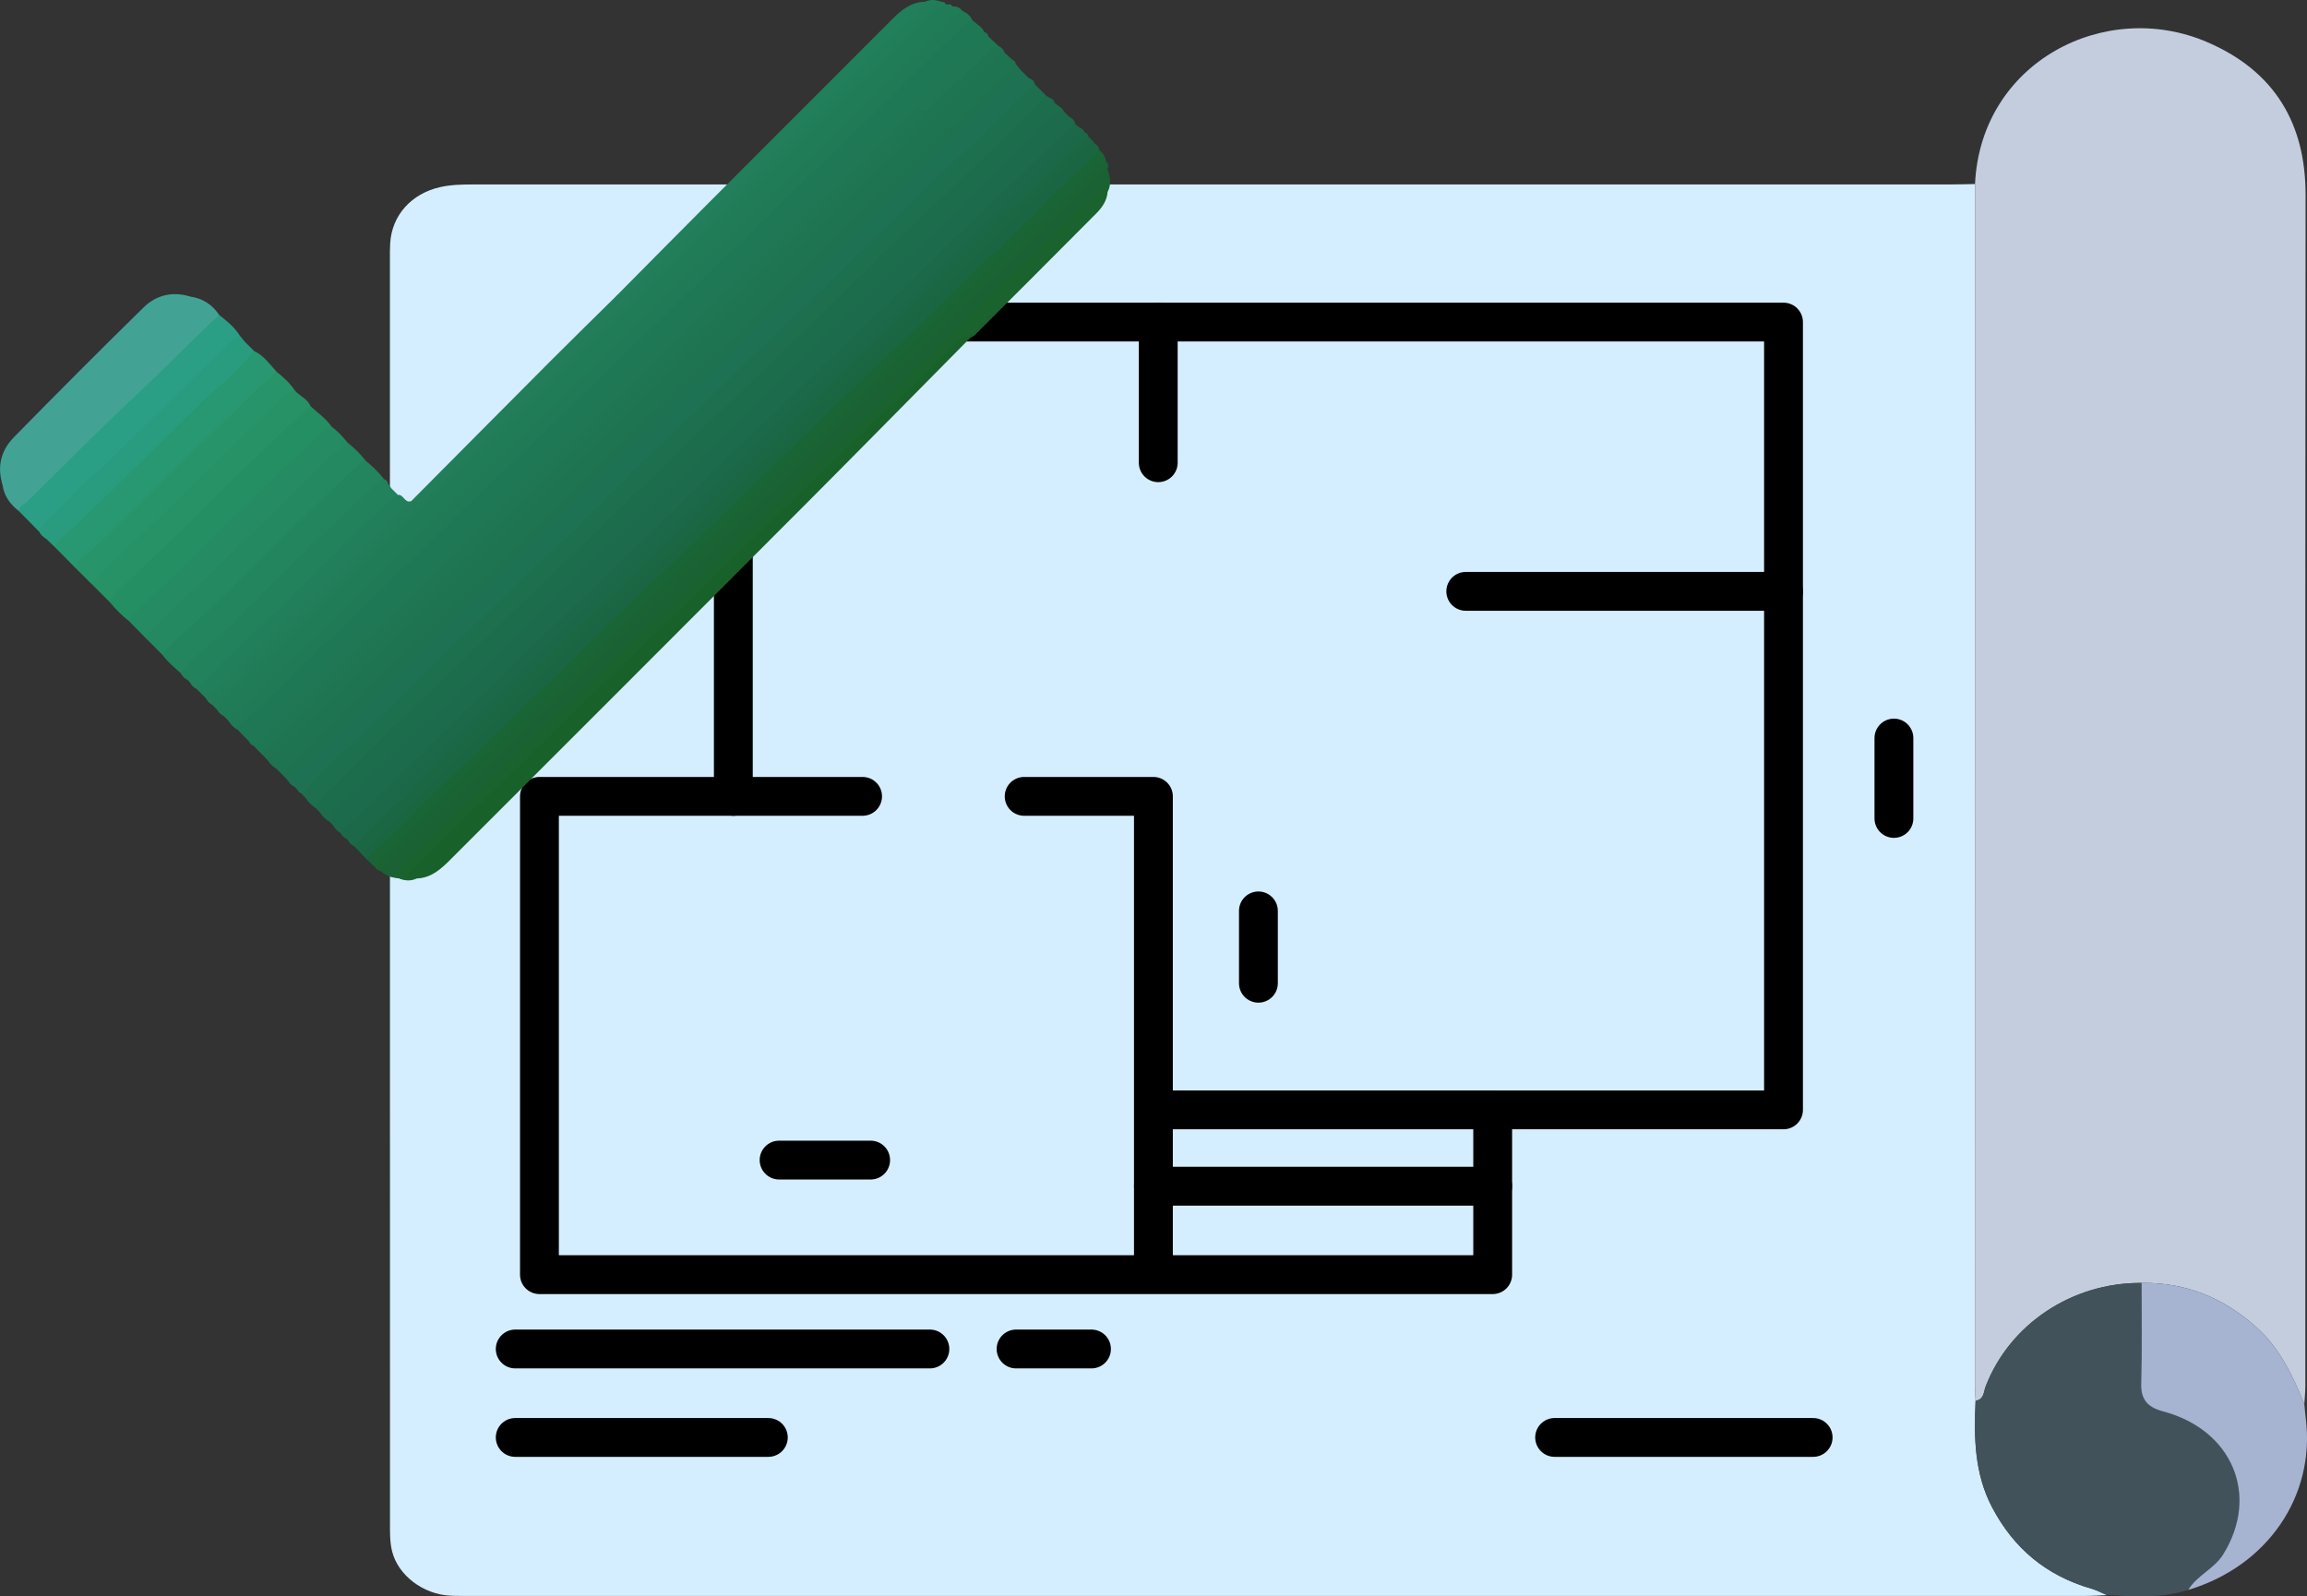 <?xml version="1.0" encoding="UTF-8"?><svg id="Capa_2" xmlns="http://www.w3.org/2000/svg" viewBox="0 0 653.43 452.27"><rect x="0" y="0" width="653.43" height="452.27" fill="#333333" stroke="none"/><defs><style>.cls-1{fill:#1e7250;}.cls-1,.cls-2,.cls-3,.cls-4,.cls-5,.cls-6,.cls-7,.cls-8,.cls-9,.cls-10,.cls-11,.cls-12,.cls-13,.cls-14,.cls-15,.cls-16,.cls-17,.cls-18,.cls-19,.cls-20,.cls-21,.cls-22,.cls-23,.cls-24,.cls-25,.cls-26,.cls-27,.cls-28,.cls-29,.cls-30,.cls-31,.cls-32,.cls-33,.cls-34,.cls-35,.cls-36,.cls-37,.cls-38,.cls-39,.cls-40,.cls-41,.cls-42,.cls-43,.cls-44,.cls-45,.cls-46,.cls-47{stroke-width:0px;}.cls-2{fill:#1d6f4e;}.cls-3{fill:#1b6949;}.cls-4{fill:#1a6234;}.cls-5{fill:#248861;}.cls-6{fill:#258f64;}.cls-7{fill:#a6b3d1;}.cls-8{fill:#1e7254;}.cls-9{fill:#2a9f86;}.cls-48{stroke-linecap:round;stroke-linejoin:round;}.cls-48,.cls-49{fill:none;stroke:#000;stroke-width:11px;}.cls-10{fill:#1b6743;}.cls-11{fill:#299c7f;}.cls-12{fill:#23855d;}.cls-13{fill:#207b57;}.cls-14{fill:#21805b;}.cls-15{fill:#1e7152;}.cls-16{fill:#1e7451;}.cls-17{fill:#1a6535;}.cls-18{fill:#1f7552;}.cls-19{fill:#1d704e;}.cls-20{fill:#1a622e;}.cls-21{fill:#1b6642;}.cls-22{fill:#fbfdfd;}.cls-23{fill:#1a6434;}.cls-24{fill:#1e7351;}.cls-25{fill:#217f5b;}.cls-26{fill:#1d704f;}.cls-27{fill:#269266;}.cls-28{fill:#1b6849;}.cls-29{fill:#42525b;}.cls-30{fill:#1f7753;}.cls-31{fill:#1f7855;}.cls-49{stroke-miterlimit:10;}.cls-32{fill:#217e59;}.cls-33{fill:#289872;}.cls-34{fill:#1f7653;}.cls-35{fill:#22825b;}.cls-36{fill:#fdfdfe;}.cls-37{fill:#248b62;}.cls-38{fill:#c3cddd;}.cls-39{fill:#207c57;}.cls-40{fill:#207a56;}.cls-41{fill:#217d58;}.cls-42{fill:#42a395;}.cls-43{fill:#d5eeff;}.cls-44{fill:#19612a;}.cls-45{fill:#1c6d4c;}.cls-46{fill:#1c6b4c;}.cls-47{fill:#279569;}</style></defs><g id="Capa_1-2"><path class="cls-43" d="M559.4,52.14c-2.37.04-4.75.12-7.12.12-139.46,0-278.93,0-418.39,0-3.11,0-6.2.07-9.25.76-8.14,1.85-13.64,7.98-14.12,15.87-.1,1.56-.08,3.12-.08,4.68,0,119.21,0,238.42.02,357.63,0,2.76-.07,5.62.59,8.28,1.7,6.86,8.8,12.17,16.33,12.59,2,.11,4.02.08,6.03.08,152.44,0,304.88,0,457.33,0,2,0,4.01-.15,6.01-.23-1.47-.62-2.89-1.39-4.42-1.83-12.9-3.73-21.98-11.51-28.01-22.9-5.12-9.67-5.22-19.91-4.75-30.3-.06-1.38-.17-2.77-.17-4.15,0-113.52,0-227.04.01-340.57ZM156.9,306.1c0-27.59-.02-55.18.01-82.77,0-6.81,3.78-10.95,9.66-10.88,5.78.08,8.98,3.83,9,10.73.04,15.27.2,30.54-.1,45.81-.09,4.59,1.27,5.89,6.13,5.85,25.59-.22,51.18-.12,76.77-.09,6.52,0,10.84,3.42,10.96,8.45.13,5.39-4.19,9.11-10.93,9.26-4.2.1-8.42.23-12.61-.04-3.63-.23-4.69,1-4.62,4.39.21,9.89.12,19.78.05,29.67-.04,6.4-3.39,9.98-9.16,10.06-6.04.08-9.44-3.53-9.48-10.26-.06-9.72-.17-19.44.07-29.15.09-3.58-.93-4.8-4.86-4.73-12.24.23-24.5.24-36.74,0-4.21-.08-5.61.93-5.58,5.15.21,26.2.21,52.41,0,78.61-.04,4.29,1.48,5.11,5.6,5.09,36.92-.13,73.85-.17,110.77.03,4.86.03,5.57-1.58,5.55-5.66-.17-29.5-.1-59-.07-88.5,0-1.9-.07-3.87.44-5.67,1.86-6.59,9.96-8.95,15.2-4.57,2.94,2.46,3.05,5.69,3.05,9.06-.03,30.02.03,60.04-.08,90.06-.01,3.43.23,5.88,4.85,5.2,1.6-.24,3.29-.13,4.93.01,5.75.52,9.12,4.06,8.92,9.25-.22,5.57-4,8.42-11.41,8.42-51.18.02-102.36.01-153.54,0-9.72,0-12.79-2.9-12.79-12.12-.01-26.9,0-53.79,0-80.69ZM273.79,105.52c34.18,0,68.37,0,102.55,0,3.3,0,6.72-.2,9.64,1.38,3.8,2.06,5.74,5.25,4.68,9.6-1.23,5.07-5.06,7.1-10.06,7.15-13.16.14-26.33.31-39.48-.07-5.43-.16-6.58,1.53-6.54,6.42.24,29.67.1,59.35.15,89.02,0,3.8-.37,7.34-4.08,9.62-3,1.85-6.17,2.08-9.35.44-3.53-1.82-5.26-4.74-5.28-8.51-.04-10.06-.22-20.14.08-30.19.12-4-1.27-5.06-5.3-4.91-7.3.28-14.62.04-21.93.08-3.5.02-6.46-.87-8.47-3.82-4.28-6.28-.12-13.53,8.3-13.87,7.66-.31,15.36-.21,23.03-.01,3.4.09,4.38-1.02,4.34-4.17-.16-11.62-.26-23.26.04-34.88.11-4.18-1.28-5.24-5.55-5.2-21.02.19-42.05.24-63.06-.02-5.01-.06-6.4,1.2-6.34,6,.28,21.17.15,42.34.1,63.51-.01,6.44-3.32,10.02-9.07,10.15-6.06.13-9.56-3.48-9.58-10.16-.05-21.52-.12-43.04.08-64.55.04-3.95-1.18-5-5.25-4.92-12.24.24-24.5.26-36.74,0-4.21-.09-5.25,1.22-5.18,5.04.23,12.66.02,25.34.12,38,.03,3.76-1.02,6.85-4.53,8.85-6.63,3.8-14.09-.64-14.16-8.64-.14-15.96-.05-31.93-.05-47.9,0-10.76,2.85-13.44,14.35-13.44,34.18-.01,68.37,0,102.55,0ZM512.95,305.52c0,27.07.04,54.14-.02,81.21-.02,9.31-3.13,12.18-12.77,12.18-33.45,0-66.9,0-100.35,0-6.21,0-12.43.07-18.64-.07-3.83-.08-6.59-2.07-8.06-5.35-1.47-3.29-.88-6.49,1.58-9.23,2.32-2.59,5.46-3.13,8.91-3.13,7.82,0,7.19,1.16,7.19-7.04.02-31.41,0-62.82.03-94.23,0-2.24.09-4.52.51-6.72.9-4.72,4.08-7.38,9.09-7.47,9.32-.17,18.65-.22,27.96.02,5.77.15,9.35,3.9,9.3,8.94-.05,5.12-3.63,8.51-9.47,8.68-4.75.14-9.51.19-14.25,0-3.16-.13-4.07,1.03-4.06,3.93.08,30.02.08,60.04,0,90.06,0,2.88.86,3.93,4.02,3.92,25.22-.1,50.45-.09,75.67-.01,2.89,0,4.26-.56,4.25-3.7-.1-30.19-.08-60.39-.02-90.58,0-2.7-.98-3.66-3.82-3.61-7.49.13-14.99.07-22.48.03-6.41-.04-10.88-3.51-11.04-8.46-.18-5.32,4.27-9.18,10.88-9.26,6.95-.08,13.91-.31,20.83.08,4.72.26,5.8-1.33,5.7-5.56-.28-12.49-.2-24.99-.05-37.48.08-6.23,3.81-10.09,9.29-10.22,5.49-.13,9.15,3.5,9.74,9.78.15,1.55.07,3.12.07,4.68,0,26.2,0,52.41,0,78.61ZM469.98,105.52c10.41,0,20.83-.08,31.24.03,6.4.07,10.73,2.41,11.04,7.24,1.23,19.02,1.39,38.1-.08,57.12-.42,5.37-6.46,8.17-11.56,6.5-5.35-1.76-6.83-5.8-6.82-10.69.02-12.32-.19-24.63.11-36.94.1-4.26-1.44-5.21-5.62-5.15-15.89.2-31.79.11-47.69.07-7.79-.02-11.98-3.33-11.9-9.23.07-5.64,4.15-8.85,11.68-8.92,9.87-.09,19.73-.02,29.6-.02Z"/><path class="cls-38" d="M559.4,52.14c0,113.52-.01,227.04-.01,340.57,0,1.38.11,2.77.16,4.15,2.44-.36,2.28-2.52,2.84-3.99,6.78-17.71,24.51-29.55,44.19-29.39,12.66-.19,23.25,4.3,32.41,12.46,6.84,6.09,10.4,13.88,13.69,21.9.1-1.73.28-3.45.28-5.18.01-112.46-.05-224.92.07-337.38.02-20.07-8.6-35.07-27.87-43.35-28.98-12.45-64.17,5.7-65.76,40.22Z"/><path class="cls-29" d="M606.58,363.48c-19.68-.16-37.41,11.68-44.19,29.39-.56,1.47-.4,3.63-2.84,3.99-.47,10.39-.37,20.63,4.75,30.3,6.03,11.39,15.11,19.18,28.01,22.9,1.53.44,2.95,1.21,4.42,1.83,7.75.43,15.51.96,23.06-1.45,2.44-4.1,7.35-5.96,9.89-10.06,10.39-16.73,2.64-35.31-17.07-40.53-4.28-1.13-6.28-3.35-6.15-7.81.28-9.52.11-19.04.12-28.57Z"/><path class="cls-7" d="M606.58,363.48c-.01,9.52.16,19.05-.12,28.57-.13,4.46,1.86,6.68,6.15,7.81,19.71,5.22,27.46,23.8,17.07,40.53-2.54,4.09-7.45,5.95-9.89,10.06,22.39-6.69,36.02-26.54,33.3-48.5-.17-1.37-.27-2.74-.4-4.11-3.28-8.02-6.85-15.81-13.69-21.9-9.17-8.16-19.76-12.65-32.41-12.46Z"/><path class="cls-36" d="M156.9,306.1c0,26.9,0,53.79,0,80.69,0,9.21,3.07,12.11,12.79,12.12,51.18,0,102.36.01,153.54,0,7.4,0,11.19-2.85,11.41-8.42.2-5.19-3.17-8.74-8.92-9.25-1.63-.15-3.32-.25-4.93-.01-4.62.68-4.86-1.77-4.85-5.2.1-30.02.05-60.04.08-90.06,0-3.37-.11-6.6-3.05-9.06-5.24-4.38-13.35-2.02-15.2,4.57-.51,1.8-.44,3.78-.44,5.67-.02,29.5-.1,59,.07,88.5.02,4.07-.69,5.68-5.55,5.66-36.92-.21-73.85-.17-110.77-.03-4.13.02-5.64-.8-5.6-5.09.22-26.2.21-52.4,0-78.61-.03-4.23,1.37-5.24,5.58-5.15,12.24.24,24.49.23,36.74,0,3.92-.07,4.95,1.15,4.86,4.73-.24,9.71-.12,19.43-.07,29.15.04,6.74,3.44,10.35,9.48,10.26,5.77-.08,9.12-3.66,9.16-10.06.07-9.89.15-19.78-.05-29.67-.07-3.39.99-4.63,4.62-4.39,4.18.27,8.41.14,12.61.04,6.74-.16,11.06-3.88,10.93-9.26-.12-5.02-4.44-8.44-10.96-8.45-25.59-.04-51.18-.14-76.77.09-4.86.04-6.22-1.25-6.13-5.85.3-15.27.14-30.54.1-45.81-.02-6.9-3.22-10.66-9-10.73-5.89-.08-9.66,4.06-9.66,10.88-.03,27.59-.01,55.18-.02,82.77Z"/><path class="cls-22" d="M273.79,105.52c-34.18,0-68.37,0-102.55,0-11.5,0-14.35,2.69-14.35,13.44,0,15.97-.1,31.93.05,47.9.07,8.01,7.53,12.44,14.16,8.64,3.51-2.01,4.56-5.09,4.53-8.85-.1-12.67.11-25.34-.12-38-.07-3.82.97-5.13,5.18-5.04,12.24.26,24.5.25,36.74,0,4.07-.08,5.29.97,5.25,4.92-.2,21.52-.12,43.04-.08,64.55.01,6.69,3.51,10.3,9.58,10.16,5.75-.13,9.06-3.71,9.07-10.15.05-21.17.18-42.34-.1-63.51-.06-4.8,1.33-6.07,6.34-6,21.02.26,42.04.22,63.06.02,4.27-.04,5.65,1.02,5.55,5.2-.3,11.62-.2,23.25-.04,34.88.04,3.15-.94,4.26-4.34,4.17-7.67-.2-15.36-.29-23.03.01-8.42.34-12.59,7.59-8.3,13.87,2.01,2.95,4.97,3.84,8.47,3.82,7.31-.04,14.63.2,21.93-.08,4.03-.15,5.42.9,5.3,4.91-.29,10.06-.12,20.13-.08,30.19.02,3.77,1.75,6.69,5.28,8.51,3.18,1.64,6.35,1.4,9.35-.44,3.71-2.28,4.09-5.82,4.08-9.62-.05-29.67.09-59.35-.15-89.02-.04-4.89,1.11-6.58,6.54-6.42,13.15.38,26.32.21,39.48.07,5-.05,8.83-2.08,10.06-7.15,1.06-4.35-.89-7.54-4.68-9.6-2.91-1.58-6.34-1.39-9.64-1.38-34.18,0-68.37,0-102.55,0Z"/><path class="cls-22" d="M512.95,305.52c0-26.2,0-52.41,0-78.61,0-1.56.07-3.13-.07-4.68-.59-6.28-4.25-9.91-9.74-9.78-5.48.13-9.21,3.99-9.29,10.22-.15,12.49-.23,24.99.05,37.48.1,4.23-.99,5.83-5.7,5.56-6.92-.38-13.89-.16-20.83-.08-6.6.08-11.05,3.94-10.88,9.26.16,4.95,4.63,8.42,11.04,8.46,7.49.05,14.99.1,22.48-.03,2.84-.05,3.83.92,3.82,3.61-.07,30.19-.08,60.39.02,90.58.01,3.13-1.36,3.7-4.25,3.7-25.22-.07-50.45-.09-75.67.01-3.17.01-4.03-1.04-4.02-3.92.08-30.02.08-60.04,0-90.06,0-2.89.9-4.05,4.06-3.93,4.74.19,9.51.15,14.25,0,5.84-.17,9.42-3.56,9.47-8.68.05-5.04-3.54-8.79-9.3-8.94-9.32-.24-18.64-.19-27.96-.02-5.01.09-8.19,2.75-9.09,7.47-.42,2.2-.51,4.48-.51,6.72-.03,31.41,0,62.82-.03,94.23,0,8.2.63,7.05-7.19,7.04-3.45,0-6.59.54-8.91,3.13-2.46,2.74-3.04,5.94-1.58,9.23,1.46,3.28,4.23,5.27,8.06,5.35,6.21.13,12.43.07,18.64.07,33.45,0,66.9,0,100.35,0,9.64,0,12.75-2.87,12.77-12.18.06-27.07.02-54.14.02-81.21Z"/><rect class="cls-43" x="130.43" y="91.25" width="406" height="330"/><polyline class="cls-48" points="244.32 225.62 207.71 225.62 207.71 91.25 505.16 91.25 505.16 167.17 505.16 314.44 422.79 314.44 422.79 336.07 326.69 336.07 326.69 313.1 326.69 225.62 290.08 225.62"/><line class="cls-49" x1="422.79" y1="314.44" x2="326.69" y2="314.44"/><polyline class="cls-48" points="422.79 336.07 422.79 361.13 326.69 361.13 326.69 336.07 326.69 361.13 152.79 361.13 152.79 225.62 207.71 225.62"/><line class="cls-48" x1="328.06" y1="91.25" x2="328.06" y2="131.1"/><line class="cls-48" x1="415.16" y1="167.54" x2="505.16" y2="167.54"/><line class="cls-48" x1="536.43" y1="209.1" x2="536.43" y2="231.88"/><line class="cls-48" x1="174.91" y1="152.17" x2="174.91" y2="173.8"/><line class="cls-48" x1="356.43" y1="258.07" x2="356.43" y2="278.57"/><line class="cls-48" x1="220.67" y1="328.67" x2="246.6" y2="328.67"/><line class="cls-48" x1="145.93" y1="382.19" x2="263.38" y2="382.19"/><line class="cls-48" x1="309.15" y1="382.19" x2="287.79" y2="382.19"/><line class="cls-48" x1="513.55" y1="407.25" x2="440.33" y2="407.25"/><line class="cls-48" x1="217.62" y1="407.25" x2="145.93" y2="407.25"/><path class="cls-31" d="M70.58,210.1c-1.07-1.1-2.14-2.19-3.21-3.29-.94-1.76.54-2.6,1.47-3.47,13.05-12.21,25.71-24.83,38.57-37.24,12.87-12.4,25.69-24.85,38.55-37.26,13.02-12.56,25.99-25.16,39.01-37.71,12.86-12.41,25.69-24.85,38.55-37.26,13.02-12.56,26.08-25.06,39.02-37.71,3.22-3.15,6.63-6.15,9.88-9.29.78-.75,1.54-1.99,2.99-1.1,1.21.99,2.6,1.79,3.39,3.22-7.73,8.09-15.99,15.64-23.95,23.49-10.27,10.13-20.72,20.07-31.04,30.15-12.54,12.26-25.2,24.4-37.82,36.58-13.24,12.78-26.44,25.6-39.68,38.38-12.85,12.41-25.69,24.82-38.53,37.24-11.6,11.22-23.36,22.27-34.84,33.63-.68.67-1.3,1.46-2.35,1.62Z"/><path class="cls-40" d="M275.41,5.79c-.83.01-1.37.53-1.92,1.06-4.81,4.61-9.67,9.17-14.44,13.82-10.33,10.06-20.41,20.38-30.99,30.16-6.48,6-12.52,12.43-18.96,18.45-13.28,12.41-26.14,25.25-39.27,37.81-6.3,6.02-12.35,12.28-18.71,18.23-13.35,12.49-26.29,25.4-39.5,38.03-6.37,6.1-12.31,12.67-18.99,18.4-8.01,6.87-14.65,15.15-22.88,21.77-1.04.83-2.32,1.67-2.38,3.29-1.1-.61-1.99-1.43-2.61-2.54-.41-1.46.76-2.14,1.54-2.95,11.58-12.03,23.96-23.25,35.82-35,4.35-4.31,8.81-8.53,13.23-12.79,14.66-14.11,29.27-28.27,43.87-42.45,12.67-12.3,25.38-24.54,38.08-36.81,13.16-12.71,26.28-25.48,39.48-38.16,10.79-10.36,21.51-20.8,32.33-31.13.96-.92,1.72-2.34,3.46-1.92,1.24.59,2.29,1.39,2.84,2.7Z"/><path class="cls-4" d="M111.96,248.72c-1.47-.21-2.8-.72-3.88-1.78-.87-1.41.21-2.25,1-3.04,10.18-10.05,20.46-20,30.89-29.8.47-.44.99-.83,1.44-1.3,9.67-10.12,20.05-19.51,30.05-29.3,14.22-13.92,28.59-27.7,42.88-41.55,12.51-12.13,25.07-24.21,37.6-36.32,13.31-12.86,26.57-25.77,39.93-38.56,6.06-5.8,11.96-11.77,18.06-17.54.99-.93,1.75-2.68,3.69-1.73.76,2.18,1.31,4.35.09,6.56-1.08-.07-1.84.53-2.52,1.24-2.86,2.93-6.09,5.47-8.94,8.38-10.47,10.68-21.47,20.83-32.16,31.28-13.68,13.39-27.49,26.65-41.25,39.96-12.52,12.11-25.06,24.21-37.6,36.31-13.38,12.93-26.73,25.89-40.12,38.81-11.92,11.5-23.94,22.89-35.72,34.54-1.23,1.21-2.43,2.44-3.44,3.84Z"/><path class="cls-2" d="M89.33,228.85c-1.02-.71-1.99-1.46-2.59-2.59-.4-1.6.9-2.32,1.76-3.16,5.2-5.11,10.16-10.47,15.72-15.24,3.5-3,6.62-6.41,9.54-10,1-1.23,2.14-2.42,3.61-3.16,1.96-.76,3.23-2.29,4.41-3.94,4.79-5.17,9.56-10.35,15.04-14.83,1.94-.76,3.2-2.29,4.36-3.92,5.02-6.2,11.64-10.76,16.95-16.65,7.29-6.11,13.68-13.17,20.48-19.79.84-.82,1.61-1.72,2.77-2.13,2.84-1.46,4.63-4.09,6.84-6.24,2.68-2.61,5.5-5.11,7.81-8.08,1.21-1.58,2.47-3.09,4.28-4.03,2.86-1.43,4.67-4.04,6.86-6.2,2.82-2.77,5.79-5.4,8.25-8.52,1.21-1.57,2.47-3.09,4.27-4.03,2.87-1.43,4.69-4.05,6.9-6.22,2.83-2.78,5.83-5.41,8.27-8.57,7.91-7.29,15.2-15.21,23.12-22.49,1.26-1.16,2.62-2.23,3.81-3.48,9.21-9.67,19.34-18.39,28.64-27.97.6-.62,1.2-1.24,2.03-1.57,1.5-.39,2.5.28,3.26,1.49.29,1.41-.73,2.19-1.55,2.99-10.49,10.21-20.87,20.53-31.64,30.44-.32.29-.64.57-.94.89-8.7,9.12-18.09,17.53-27.06,26.38-15.34,15.11-30.95,29.93-46.36,44.97-12.56,12.25-25.23,24.39-37.84,36.58-13.24,12.79-26.39,25.66-39.73,38.35-7.18,6.82-14.02,13.97-21.26,20.72Z"/><path class="cls-46" d="M96.43,235.99c-.82-.49-1.51-1.1-1.92-1.98-.41-1.46.75-2.15,1.54-2.95,11.17-11.2,22.58-22.15,34.15-32.94.31-.29.64-.58.94-.89,10.74-11.18,22.18-21.65,33.27-32.48,13.31-13.01,26.72-25.92,40.11-38.84,12.69-12.26,25.38-24.52,38.07-36.78,13.15-12.71,26.28-25.45,39.47-38.11,5.67-5.44,11.22-11,16.92-16.39.99-.93,1.76-2.69,3.7-1.7.79.48,1.55.99,1.81,1.96-3.02,4.8-7.48,8.23-11.5,12.07-.77.74-1.69,1.33-2.44,2.11-10.76,11.17-22.2,21.64-33.28,32.48-13.31,13.02-26.74,25.91-40.12,38.85-12.23,11.82-24.47,23.61-36.7,35.42-13.39,12.94-26.75,25.9-40.14,38.83-12.54,12.11-25.26,24.04-37.57,36.38-1.9,1.9-3.85,3.74-6.3,4.94Z"/><path class="cls-45" d="M93.22,232.72c-1.11-.6-1.91-1.52-2.61-2.54-.44-1.32.56-2.02,1.3-2.71,9.6-8.94,18.65-18.46,28.41-27.24.32-.29.65-.56.95-.88,7.76-8.22,16.28-15.66,24.31-23.6,15.22-15.05,30.76-29.77,46.08-44.71,12.63-12.31,25.36-24.52,38.04-36.77,13.15-12.7,26.19-25.53,39.47-38.09,8.91-8.42,17.23-17.45,26.56-25.43.87-.74,1.52-1.9,2.94-1.66.87.89,2.21,1.28,2.71,2.56-2.23,1.7-4.22,3.65-6.17,5.65-10.14,10.41-20.82,20.26-31.21,30.41-12.85,12.55-25.79,25.01-38.72,37.48-12.93,12.47-25.82,24.98-38.75,37.45-12.69,12.25-25.36,24.53-38.06,36.77-13.01,12.54-25.97,25.14-39.01,37.64-5.43,5.2-10.71,10.57-16.24,15.67Z"/><path class="cls-20" d="M111.96,248.72c-.86-1.41.47-1.93,1.15-2.6,11.35-11.17,22.53-22.53,34.17-33.39,6.14-5.73,11.92-11.81,18.04-17.54,13.57-12.73,26.76-25.85,40.19-38.72,6.06-5.8,11.91-11.82,18.03-17.55,13.58-12.72,26.76-25.85,40.19-38.72,5.9-5.65,11.65-11.46,17.56-17.1,10.03-9.57,20.03-19.18,30.08-28.73.59-.56,1.58-2.65,2.35,0-.2,2.5-1.56,4.44-3.23,6.11-11.48,11.56-23,23.07-34.52,34.59-.28.28-.71.39-1.07.59-1.75-.13-2.61,1.31-3.55,2.3-12.2,12.92-25.75,24.43-38.35,36.94-13.05,12.96-26.39,25.64-39.63,38.4-12.78,12.32-25.52,24.67-38.29,37-11.99,11.58-24.08,23.07-35.98,34.75-1.37,1.35-2.45,3-4.11,4.07-.63.03-1.26.13-1.84-.23-.4-.05-.79-.11-1.19-.16Z"/><path class="cls-44" d="M115.21,248.79c.02-1.37,1.11-2.04,1.94-2.85,5.99-5.87,11.93-11.79,18.04-17.54,11.67-10.99,22.82-22.52,34.43-33.58,13.01-12.38,25.84-24.95,38.75-37.42,12.99-12.55,25.87-25.23,39.02-37.61,7.83-7.36,15.66-14.71,23.36-22.21,1.06-1.03,2.02-2.91,4.14-1.94-15.79,15.96-31.53,31.98-47.38,47.88-33.27,33.37-66.61,66.67-99.92,100-2.68,2.69-5.45,5.23-9.57,5.37-.95.29-1.89.49-2.81-.11Z"/><path class="cls-3" d="M96.43,235.99c1.16-2.34,3.63-3.29,5.37-5.02,11.37-11.31,22.66-22.71,34.38-33.65,6.46-6.02,12.52-12.43,18.96-18.45,13.28-12.41,26.15-25.25,39.28-37.82,6.14-5.88,12.06-11.97,18.26-17.78,13.27-12.42,26.15-25.26,39.28-37.82,6.38-6.1,12.55-12.39,18.94-18.48,11.2-10.69,22.39-21.38,33.58-32.08.54,1.24,2.25,1.24,2.71,2.56-8.57,7.52-16.07,16.14-24.65,23.65-.57.5-1.15.97-1.67,1.52-10.74,11.17-22.11,21.7-33.26,32.45-14.94,14.4-30.18,28.49-44.99,43.02-4.44,4.36-8.96,8.67-13.45,13-14.86,14.34-29.69,28.7-44.52,43.07-10.5,10.18-21.01,20.34-31.57,30.45-4.03,4.12-8.23,8.05-12.56,11.86-.64.56-1.18,1.25-2.11,1.36-.85-.42-1.53-1.01-1.98-1.85Z"/><path class="cls-16" d="M284.45,14.83c.69.64,1.39,1.29,2.08,1.93-2.23,1.7-4.23,3.63-6.18,5.64-10.11,10.44-20.81,20.28-31.21,30.41-12.87,12.53-25.79,25.01-38.72,37.48-12.93,12.47-25.82,24.99-38.75,37.46-13.01,12.54-25.97,25.14-38.98,37.69-12.78,12.32-25.55,24.65-38.32,36.97-5.33,5.15-10.61,10.36-16.02,15.43-1.12-.62-1.94-1.55-2.66-2.59,2.95-4.38,7.03-7.68,10.81-11.25,1.24-1.17,2.6-2.2,3.78-3.45,10.97-11.25,22.5-21.92,33.74-32.89,11-10.74,22.13-21.35,33.18-32.05,14.75-14.29,29.57-28.51,44.3-42.83,6.01-5.84,12-11.72,18.02-17.55,9.87-9.58,19.53-19.38,29.57-28.77,9.59-8.96,19.17-17.91,28.4-27.24,1.44-1.46,3.19-2.55,4.69-3.94.61-.57,1.34-1.19,2.27-.46Z"/><path class="cls-21" d="M104.19,243.76c-.43-.43-.86-.86-1.3-1.3-.85-1.71.51-2.58,1.44-3.51,4.27-4.34,8.59-8.63,12.9-12.94.31-.33.64-.65.96-.96,5.13-5.07,10.2-10.2,15.3-15.3,1.08-1.02,2.1-2.11,3.34-2.96,4.69-4.22,9.16-8.66,13.34-13.39,7.24-6.86,14.04-14.21,21.41-20.91,5.49-4.99,10.41-10.55,16.1-15.31,2.29-1.57,3.99-3.75,5.99-5.63.53-.52,1.07-1.02,1.67-1.46,6.28-5.36,11.73-11.56,17.66-17.27,1.08-1.02,2.11-2.12,3.35-2.96,5.62-4.97,10.65-10.54,16.02-15.75,1.17-1.07,2.22-2.27,3.47-3.26.98-.58,1.82-1.3,2.39-2.3,4.2-4.62,8.49-9.15,13.31-13.14,1.16-.97,2.23-2.03,3.28-3.11,11.53-11.76,23.73-22.83,35.34-34.51,5.82-4.73,10.66-10.48,16.11-15.6.97-.91,1.69-2.3,3.37-2.12.35.92,1.77,1.11,1.63,2.37-.08.29-.22.55-.43.77-2.33,2.01-4.6,4.07-6.41,6.59-.43.59-.94,1.11-1.53,1.56-1.1.66-2.04,1.53-2.96,2.41-.22.2-.46.37-.7.53-5.19,4.78-10.5,9.44-14.74,15.14-1.37,2.57-4.05,3.8-5.97,5.82-10.71,11.22-22.17,21.68-33.25,32.51-12.85,12.56-25.81,25.02-38.75,37.5-12.94,12.47-25.83,25-38.77,37.48-12.86,12.4-25.59,24.95-38.59,37.19-8.38,7.89-16.05,16.52-24.98,23.83Z"/><path class="cls-24" d="M78.35,217.85c0-1.37,1.06-2.06,1.89-2.87,9.61-9.41,19.02-19.03,28.92-28.13,6.19-5.69,11.92-11.8,18.04-17.54,13.58-12.72,26.76-25.85,40.19-38.72,5.98-5.73,11.76-11.66,17.8-17.32,13.65-12.8,26.96-25.95,40.4-38.97,5.55-5.37,11.04-10.81,16.65-16.12,13.89-13.17,27.72-26.41,41.23-39.97.87-.87,1.74-1.61,3.07-1.43.57.28,1.09.6,1.15,1.32-.3,1.49-1.5,2.31-2.45,3.32-8.36,8.84-17.49,16.89-26.15,25.42-14.7,14.5-29.65,28.76-44.49,43.13-11.74,11.37-23.55,22.69-35.3,34.05-13.61,13.16-27.18,26.37-40.8,39.51-12.93,12.47-25.82,24.99-38.78,37.42-6.52,6.25-12.86,12.67-19.43,18.86-.65-.65-1.29-1.3-1.94-1.95Z"/><path class="cls-17" d="M302.69,51.03c.25-.62.68-1.05,1.29-1.29,2.11-2.6,4.47-4.96,7.07-7.08,0,0,.23-.22.23-.22,1.12.84,1.8,1.95,2,3.35-14.74,13.37-28.44,27.83-43.16,41.21-.32.29-.64.58-.93.89-10.76,11.17-22.14,21.7-33.31,32.43-7.83,7.53-15.26,15.47-23.46,22.62-2.24,1.95-4.35,4.13-6.44,6.28-10.59,10.87-21.76,21.16-32.62,31.76-13.31,13.01-26.64,26.02-40.16,38.8-9.06,8.57-17.47,17.82-27.04,25.85-.65-.63-1.31-1.26-1.96-1.89,0-1.09.65-1.82,1.42-2.42,6.37-5.01,11.53-11.27,17.41-16.78,13.64-12.8,26.9-25.99,40.41-38.93,6.29-6.03,12.35-12.28,18.71-18.23,13.35-12.49,26.29-25.39,39.49-38.03,6.21-5.95,12.2-12.12,18.48-18,13.42-12.57,26.65-25.33,39.62-38.35,1.35-1.36,3.36-2,4.22-3.89,4.92-5.43,10.09-10.6,15.52-15.51,1.21-.7,2.05-1.86,3.23-2.59Z"/><path class="cls-1" d="M80.28,219.8c.02-1.5,1.22-2.22,2.11-3.1,9.59-9.41,19.08-18.94,28.86-28.15,7.84-7.37,15.22-15.2,23.16-22.43,5.89-5.37,11.2-11.31,17.14-16.59,7.97-7.08,15.03-15.09,22.93-22.21,6.49-5.84,12.36-12.26,18.72-18.2,12.49-11.66,24.66-23.65,36.97-35.5,4.95-4.77,9.74-9.71,14.83-14.33,8.12-7.38,15.53-15.5,23.65-22.86,6.54-5.93,12.41-12.52,19.03-18.34.49.61.98,1.22,1.47,1.83.44,1.17-.4,1.85-1.07,2.48-9.7,9.16-19.03,18.72-28.85,27.75-.47.44-.99.83-1.44,1.3-9.75,10.2-20.27,19.61-30.28,29.54-7.87,7.8-15.86,15.5-23.85,23.18-12.65,12.15-25.23,24.38-37.85,36.56-13.24,12.79-26.44,25.61-39.69,38.38-12.7,12.26-25.54,24.37-38.05,36.83-1.97,1.96-4.02,3.87-6.52,5.19l-1.27-1.33Z"/><path class="cls-39" d="M63.49,202.93c-.85-.41-1.53-1.01-1.98-1.84-.81-1.39.15-2.3,1-3.06,8.86-7.85,16.76-16.7,25.61-24.55.56-.5,1.16-.97,1.68-1.51,10.59-11.02,21.86-21.34,32.79-32,14.4-14.04,28.88-27.99,43.33-41.98,5.95-5.76,11.77-11.65,17.8-17.32,13.62-12.83,26.89-26.03,40.41-38.95,6.3-6.02,12.32-12.32,18.74-18.21,4.6-4.22,9.15-8.47,13.49-12.95,2.51-2.35,4.74-5.01,7.4-7.18,1.16-.95,2.18-2.46,4.07-2.16.64.18,1.51-.36,1.9.61.48,1.48-.74,2.14-1.51,2.92-12.03,12.16-24.39,23.99-36.88,35.67-.31.29-.63.58-.93.89-10.74,11.18-22.18,21.64-33.26,32.47-13.31,13-26.72,25.91-40.11,38.84-12.46,12.03-24.92,24.05-37.37,36.09-13.38,12.94-26.73,25.9-40.16,38.78-5.35,5.13-10.53,10.45-16.02,15.43Z"/><path class="cls-8" d="M81.56,221.13c1.34-2.6,4.07-3.75,6.05-5.71,11.37-11.29,22.65-22.69,34.36-33.62,6.45-6.02,12.51-12.42,18.95-18.44,13.27-12.4,26.13-25.24,39.25-37.79,6.37-6.09,12.5-12.43,18.93-18.45,13.27-12.4,26.12-25.24,39.25-37.79,6.61-6.31,13-12.84,19.61-19.15,9.71-9.27,19.42-18.55,29.11-27.84.77-.74,1.39-1.62,2.09-2.43.65.65,1.29,1.29,1.94,1.94.41,1.72-1.13,2.3-1.94,3.32-.22.2-.46.38-.71.54-1.41.79-2.45,2.01-3.56,3.15-5.29,5.19-10.44,10.51-15.75,15.68-.22.2-.45.37-.7.53-.88.5-1.64,1.17-2.33,1.91-5.28,5.19-10.43,10.51-15.74,15.68-.22.2-.46.37-.7.54-1.41.79-2.45,2.01-3.56,3.15-5.29,5.19-10.45,10.53-15.77,15.7-.22.2-.46.37-.7.54-1.16.64-2.06,1.59-2.95,2.53-5.14,5.07-10.19,10.22-15.33,15.3-.33.32-.68.6-1.06.86-5.93,4.94-10.98,10.8-16.55,16.11-.85.81-1.66,1.67-2.48,2.51-2.29,2.11-4.32,4.49-6.71,6.5-4.59,3.54-8.21,8.08-12.47,11.96-.22.2-.47.38-.71.55-5.41,4.45-9.97,9.79-15.03,14.6-1.01.96-1.95,2-2.99,2.94-.22.2-.47.38-.72.55-5.33,4.37-9.8,9.61-14.78,14.35-1.32,1.26-2.55,2.61-3.9,3.85-.22.2-.47.38-.72.55-5.33,4.37-9.81,9.61-14.78,14.35-1.32,1.26-2.55,2.61-3.9,3.85-.22.2-.47.38-.72.55-5.33,4.37-9.8,9.61-14.77,14.34-1.32,1.26-2.55,2.61-3.9,3.84-.22.2-.47.38-.71.55-3.01,2.1-5.24,5.02-7.92,7.47-.93.85-1.64,2.01-3.01,2.28-.85-.42-1.53-1.01-1.98-1.85Z"/><path class="cls-45" d="M298.66,29.08c-3.63,3.35-7.34,6.61-10.88,10.06-11.26,10.96-22.32,22.13-33.7,32.95-13.01,12.38-25.84,24.95-38.76,37.43-12.92,12.48-25.82,24.97-38.74,37.45-13,12.55-25.95,25.15-38.98,37.67-11.78,11.33-23.62,22.6-35.31,34.02-3.91,3.82-8.18,7.27-11.68,11.51-.42-.44-.85-.88-1.27-1.32.02-1.5,1.22-2.22,2.11-3.1,11.42-11.24,22.67-22.67,34.39-33.59,6.45-6.02,12.51-12.42,18.95-18.44,13.27-12.41,26.13-25.24,39.25-37.79,6.37-6.09,12.5-12.43,18.94-18.45,13.27-12.4,26.12-25.24,39.25-37.79,6.61-6.32,12.93-12.92,19.63-19.13,10.87-10.08,21.52-20.4,32.07-30.82.61-.6,1.1-1.3,1.65-1.96.07-.39.29-.64.68-.74.77.72,2.14.75,2.4,2.06Z"/><path class="cls-32" d="M116.46,141.99c13.09-13.17,26.16-26.36,39.27-39.51,6.21-6.23,12.51-12.38,18.76-18.56,2.79-1.48,5.07-3.62,7.24-5.84,10.08-10.3,20.67-20.08,30.98-30.14,12.84-12.54,25.86-24.89,38.7-37.45,3.45-3.37,7.13-6.51,10.49-9.99v.05c.93-.46,1.93-.19,2.9-.24,1.38,1.4.09,2.23-.75,3-2.57,2.36-5.1,4.75-7.54,7.24-22.55,22.18-45.5,43.94-68.12,66.06-10.99,10.75-22.21,21.28-33.19,32.06-8.75,8.59-17.61,17.07-26.46,25.56-6.36,6.11-12.53,12.42-18.93,18.48-14.69,13.89-29.48,27.68-43.88,41.88-1.82,1.8-3.78,3.49-5.69,5.21-.82-.5-1.51-1.11-1.93-1.99-.4-1.33.57-2.02,1.39-2.63,2.95-2.2,5.39-4.92,7.94-7.52,9.64-9.78,19.78-19.06,29.56-28.7,4.96-4.89,10.05-9.66,14.98-14.59,1.26-1.26,2.71-1.85,4.28-2.38Z"/><path class="cls-42" d="M5.31,144.76c-2.48-1.92-4.2-4.31-4.61-7.51-.59-1.65.37-2.7,1.53-3.55,2.45-1.8,4.49-4.02,6.59-6.17,9.97-10.26,20.59-19.87,30.78-29.91,4.66-4.59,9.34-9.21,14.2-13.61,3.54.48,6.28,2.25,8.27,5.19-.16.89-.7,1.55-1.31,2.17-11.71,11.83-23.8,23.28-35.9,34.72-5.15,4.87-10.05,10.02-15.11,14.99-1.37,1.35-2.63,2.85-4.43,3.68Z"/><path class="cls-34" d="M74.47,213.98c-.65-.65-1.3-1.3-1.94-1.95-.46-1.48.76-2.13,1.53-2.93,11.12-11.57,23-22.37,34.44-33.62,5.14-5.05,10.29-10.1,15.52-15.07,14.26-13.59,28.34-27.37,42.48-41.08,12.6-12.21,25.23-24.38,37.85-36.57,13.24-12.79,26.48-25.57,39.71-38.36,4.33-4.19,8.69-8.35,13.03-12.53.84-.81,1.6-1.78,2.9-1.92,1.06.1,1.75.69,2.18,1.64-1.58,4.1-5.46,6.18-8.25,9.21-1.22,1.32-2.78,2.37-4.05,3.68-10.69,11.08-22.04,21.49-33.04,32.24-12.85,12.55-25.8,25.02-38.73,37.49-12.94,12.47-25.83,24.99-38.76,37.46-12.93,12.47-25.91,24.9-38.76,37.46-3.76,3.68-7.73,7.17-11.43,10.93-4.73,4.81-9.62,9.45-14.67,13.91Z"/><path class="cls-18" d="M88.71,199.71c3.46-4.28,7.79-7.66,11.72-11.46,11.52-11.13,22.71-22.62,34.42-33.55,6.45-6.02,12.51-12.42,18.95-18.44,13.27-12.41,26.13-25.24,39.25-37.79,6.37-6.09,12.5-12.43,18.94-18.45,13.27-12.41,26.24-25.12,39.22-37.83,3.58-3.51,7.43-6.76,10.75-10.54,2.15-3.8,5.58-6.47,8.71-9.3,3.34-3.02,6.5-6.2,9.81-9.24.69-.44,1.4-.77,2.18-.21.79.47,1.54.98,1.79,1.95-2.58,1.17-4.56,3.18-6.5,5.1-8.12,8.01-15.97,16.32-24.62,23.75-6.54,5.61-12.49,11.83-18.65,17.79-8.63,8.35-17.12,16.88-25.7,25.29-14.21,13.93-28.65,27.62-42.88,41.54-2.82,2.76-5.81,5.37-8.64,8.14-9.83,9.65-19.48,19.49-29.61,28.82-6.5,5.99-12.35,12.62-19.01,18.39-6.36,5.5-11.79,11.93-18.19,17.35-1.16.34-1.63-.35-1.94-1.29Z"/><path class="cls-33" d="M71.93,99.42c2.78,1.28,4.44,3.77,6.43,5.91-3.59,5.16-8.45,9.1-12.94,13.39-.7.66-1.54,1.18-2.21,1.89-9.66,10.13-20.27,19.3-29.99,29.37-3.74,3.87-7.95,7.23-11.77,11.01-1.93-1.96-3.87-3.92-5.8-5.88-.92-1.42.2-2.29,1.01-3,8.46-7.33,15.79-15.84,24.23-23.18,1.38-1.2,2.7-2.47,3.96-3.8,7.92-8.36,16.67-15.87,24.74-24.06.67-.68,1.29-1.46,2.33-1.63Z"/><path class="cls-28" d="M112.62,224.27c3.78-4.41,8.2-8.17,12.39-12.17,11.67-11.15,22.96-22.69,34.64-33.82,13.16-12.54,26.11-25.28,39.24-37.83,6.61-6.32,12.95-12.9,19.63-19.14,14.53-13.57,28.98-27.22,43.22-41.1,6.08-5.92,11.89-12.16,18.28-17.74,8.75-7.65,16.29-16.55,25.2-24.01.59-.49,1.13-1,1.96-.99.57.27,1.08.61,1.17,1.31-.54,1.95-2.47,2.61-3.71,3.89-4.8,4.93-9.71,9.74-14.55,14.62-2.6,1.94-4.91,4.18-7.16,6.5-10.12,10.43-20.82,20.27-31.22,30.42-12.86,12.55-25.8,25.02-38.74,37.49-12.94,12.47-25.83,24.99-38.76,37.46-12.86,12.4-25.71,24.8-38.55,37.22-6.34,6.13-12.81,12.12-18.98,18.43-.74.76-1.48,1.6-2.69,1.61-.95-.41-1.69-.95-1.38-2.16Z"/><path class="cls-46" d="M93.22,232.72c-.02-1.24.9-1.91,1.66-2.65,9.91-9.71,19.63-19.63,29.83-29.03,6.1-5.62,11.77-11.65,17.81-17.31,13.42-12.57,26.44-25.55,39.72-38.25,6.06-5.8,11.9-11.81,18.02-17.55,13.57-12.72,26.75-25.85,40.18-38.71,5.98-5.73,11.76-11.65,17.79-17.32,13.55-12.74,26.96-25.63,40.08-38.81.86-.87,1.72-1.64,3.06-1.45.43.43.86.86,1.29,1.29-1.38,0-2.03,1.11-2.86,1.91-10.92,10.68-21.7,21.51-32.76,32.03-13.01,12.37-25.83,24.94-38.74,37.41-12.99,12.54-25.93,25.14-38.99,37.62-6.45,6.17-12.65,12.59-19.17,18.68-13.12,12.26-25.82,24.95-38.8,37.35-6.61,6.32-12.86,13-19.66,19.1-6.01,5.39-11.74,11.03-17.18,16.97-.43-.43-.86-.86-1.28-1.3Z"/><path class="cls-9" d="M5.31,144.76c.07-1.45,1.47-1.75,2.27-2.54,10.32-10.18,20.53-20.49,31.11-30.4,7.92-7.41,15.45-15.22,23.37-22.62,2.16,1.72,4.31,3.45,5.82,5.82-.55,1.94-2.47,2.6-3.71,3.9-10.54,11.04-21.84,21.3-32.76,31.96-6.76,6.59-13.45,13.26-20.3,19.76-1.93-1.96-3.87-3.92-5.8-5.88Z"/><path class="cls-6" d="M36.34,175.79c-1.93-1.5-3.62-3.25-5.19-5.12-.86-1.4.18-2.28,1-3.03,9.4-8.65,18.14-17.97,27.62-26.54,2.95-2.67,5.75-5.49,8.48-8.37,5.39-5.7,11.46-10.68,16.97-16.25.73-.73,1.41-1.69,2.7-1.43,2.03,1.89,4.36,3.46,5.96,5.79-10.43,10.54-21.19,20.75-31.99,30.92-2.43,2.29-4.8,4.64-7.12,7.03-5.25,5.4-10.77,10.52-16.3,15.62-.63.58-1.19,1.26-2.12,1.37Z"/><path class="cls-13" d="M63.49,202.93c-.02-1.24.92-1.89,1.68-2.63,9.91-9.71,19.63-19.62,29.82-29.02,5.86-5.4,11.32-11.17,17.11-16.62,13.86-13.04,27.37-26.43,41.09-39.62,5.58-5.36,11.02-10.87,16.64-16.18,13.99-13.21,27.67-26.75,41.55-40.07,6.05-5.81,11.78-11.96,18.05-17.51,7.5-6.64,14.14-14.16,21.57-20.84,6.56-5.9,12.75-12.15,18.74-18.61,1.18-.12,2.12.3,2.82,1.25-.6.44-1.26.82-1.79,1.34-9.17,8.93-18.18,18.02-27.53,26.77-7.39,6.91-14.31,14.3-21.79,21.08-6.23,5.64-11.92,11.8-18.04,17.54-13.57,12.72-26.75,25.85-40.18,38.71-5.98,5.73-11.76,11.65-17.79,17.32-13.41,12.58-26.43,25.57-39.73,38.26-6.77,6.46-13.1,13.38-20.13,19.55-6.73,5.9-12.72,12.52-19.18,18.67-.61.59-1.1,1.31-1.64,1.97-.42-.45-.85-.9-1.27-1.34Z"/><path class="cls-23" d="M106.15,245.64c.48-2.46,2.56-3.73,4.24-5.08,2.28-1.83,4.31-3.88,6.38-5.9,10.54-10.3,20.86-20.84,31.67-30.85,6.55-6.08,12.67-12.58,19.19-18.67,12.96-12.12,25.59-24.57,38.32-36.93,8.08-7.84,16.03-15.82,24.19-23.58,13.17-12.52,26.13-25.25,39.21-37.87,12.61-12.17,25.36-24.19,37.79-36.54,1.79-1.78,3.61-3.66,6.17-4.44.66.58.71,1.26.35,2.01-1.49.06-2.18,1.3-3.07,2.17-11.31,11.06-22.4,22.36-33.97,33.14-6.54,6.1-12.67,12.58-19.19,18.68-13.12,12.27-25.86,24.93-38.79,37.4-13,12.55-25.96,25.14-38.97,37.68-12.7,12.24-25.46,24.41-38.03,36.79-10.34,10.18-20.93,20.11-31.39,30.17-.9.87-2.1,1.6-2.12,3.1-.75-.28-1.55-.48-1.94-1.29Z"/><path class="cls-12" d="M51.19,190.71c-1.81-1.64-3.74-3.16-5.17-5.18-.4-1.6.9-2.34,1.77-3.17,14.32-13.67,28.54-27.44,42.69-41.28,3.14-3.07,6.41-6.05,9.61-9.08.93-.88,1.72-2.41,3.48-1.46,1.93,1.52,3.66,3.23,5.17,5.17-8.26,8.93-17.41,16.96-26.12,25.43-9.8,9.52-19.34,19.31-29.54,28.4-.56.5-1.07,1.07-1.88,1.17Z"/><path class="cls-5" d="M103.57,130.54c-.96-.02-1.55.61-2.18,1.21-5.26,5.05-10.55,10.06-15.78,15.15-10.07,9.81-20.02,19.75-30.2,29.44-3.17,3.02-6.62,5.75-9.39,9.19-1.51-1.51-3.01-3.01-4.52-4.52-.95-1.92.74-2.72,1.68-3.73,6.88-7.42,14.66-13.92,21.76-21.13,9.06-9.2,18.74-17.76,27.74-27.02,1.57-1.61,3.15-3.53,5.73-3.76,1.93,1.52,3.66,3.23,5.17,5.17Z"/><path class="cls-27" d="M87.92,115.05c-3.7,3.11-7.07,6.59-10.59,9.88-9.98,9.33-19.6,19.05-29.39,28.57-4.93,4.8-9.94,9.51-14.9,14.28-.83.8-1.89,1.51-1.89,2.87-1.73-1.73-3.45-3.45-5.18-5.18-.4-1.6.9-2.32,1.77-3.17,11.04-10.82,22.08-21.65,33.38-32.2,5.1-4.76,9.93-9.83,14.84-14.79,1.52-1.53,3.21-2.85,4.9-4.18.72-.57,1.43-1.45,2.53-.65,1.33,1.7,3.67,2.39,4.53,4.55Z"/><path class="cls-10" d="M113.92,226.21c3.09-2.03,5.12-5.16,7.82-7.62,6.29-5.71,12.31-11.71,18.39-17.64,9.87-9.61,19.49-19.48,29.62-28.81,6.58-6.06,12.67-12.58,19.19-18.68,13.12-12.27,25.86-24.93,38.78-37.4,13-12.55,25.95-25.15,39-37.64,6.46-6.17,12.69-12.56,19.19-18.68,1.16-1.09,2.55-1.94,3.84-2.9.57.25,1,.58.65,1.29-6.25,6.63-12.46,13.3-19.45,19.19-.33.28-.64.58-.94.88-9.9,9.68-19.8,19.35-29.68,29.05-.61.59-1.1,1.3-1.65,1.96-.92.57-1.69,1.34-2.59,1.94-.83,1.33-1.9,2.41-3.23,3.23-5.66,5.11-11.05,10.5-16.16,16.16-1.08.86-2.15,1.72-3.23,2.59-4.86,4.1-9.03,8.91-13.62,13.28-1.48,1.41-2.77,3.01-4.48,4.17-.25.62-.68,1.05-1.29,1.29-2.2,1.68-4.15,3.61-5.82,5.82-.43.32-.9.6-1.27.97-9.84,9.61-19.7,19.19-29.47,28.86-2.2,2.18-5.13,3.58-6.75,6.37-4.8,4.25-9.33,8.77-13.58,13.57-1.08.86-2.15,1.72-3.23,2.59-5.44,4.9-10.63,10.05-15.52,15.51-.22.22-.43.43-.65.65-5.45,4.92-10.67,10.07-15.53,15.57l-1.92-2c-.37-1.01.3-1.64.88-2.24,3.44-3.53,6.92-7.02,10.45-10.45.6-.58,1.23-1.25,2.24-.88Z"/><path class="cls-37" d="M98.39,125.37c-2.69,2.12-5.3,4.32-7.74,6.73-10.76,10.64-21.44,21.38-32.48,31.72-5.01,4.7-9.85,9.56-14.8,14.31-.83.8-1.88,1.5-1.88,2.87-1.72-1.74-3.43-3.48-5.15-5.22,4.22-5.32,9.78-9.27,14.51-14.08,9.48-9.63,19.14-19.1,29-28.33,3.99-3.73,7.91-7.54,11.84-11.33.62-.6,1.22-1.23,2.18-1.21,1.71,1.3,3.22,2.81,4.52,4.53Z"/><path class="cls-47" d="M83.39,110.5c-2.38,1.07-4.25,2.84-6.07,4.62-11.55,11.28-22.91,22.75-34.64,33.83-5.7,5.39-11.43,10.73-16.71,16.54-1.51-1.5-3.01-3.01-4.52-4.51.29-2.16,2.07-3.3,3.53-4.4,2.6-1.96,4.76-4.32,7.06-6.56,10.29-10.05,20.36-20.34,30.93-30.09,5.2-4.8,9.92-10.1,15.39-14.6,1.87,1.54,3.71,3.1,5.03,5.17Z"/><path class="cls-42" d="M53.8,84.01c.01,1.24-.92,1.89-1.67,2.63-9.05,8.85-17.9,17.92-27.24,26.45-6.67,6.08-12.88,12.6-19.31,18.9-1.69,1.66-4.55,2.32-4.86,5.26-1.63-5.1-.39-9.7,3.21-13.37,12.14-12.37,24.36-24.65,36.74-36.78,3.57-3.5,8.16-4.62,13.14-3.1Z"/><path class="cls-30" d="M70.58,210.1c4.85-5.32,9.78-10.56,15.33-15.17.58-.48,1.13-1,1.66-1.53,11.52-11.3,22.91-22.74,34.6-33.87,13.16-12.53,26.11-25.28,39.24-37.83,6.53-6.24,12.8-12.75,19.4-18.91,13.12-12.26,25.83-24.95,38.81-37.35,6.54-6.24,12.8-12.75,19.4-18.91,12.65-11.82,25.13-23.81,37.35-36.07.68-.69,1.32-1.45,2.42-1.43.57.27,1.07.6,1.14,1.3-6.01,6.93-13.17,12.68-19.7,19.08-5.07,4.96-10.39,9.69-15.42,14.68-9.18,9.1-18.59,17.95-27.84,26.97-20.65,20.15-41.49,40.1-62.17,60.21-12.96,12.61-25.95,25.19-39.01,37.7-14.69,14.07-29.23,28.29-43.89,42.39-.57-.27-1.11-.58-1.31-1.24Z"/><path class="cls-15" d="M210.24,100.8c.22-.22.43-.43.65-.65,1.95-.63,2.97-2.36,4.31-3.68,4.01-3.97,8.08-7.89,11.94-12.01.64-1,1.54-1.74,2.5-2.41,2.89-1.6,4.83-4.25,7.13-6.5,3.3-3.24,6.65-6.44,9.78-9.86.86-1.21,1.93-2.19,3.14-3.04,3.05-1.73,5.11-4.55,7.56-6.94,3.15-3.07,6.32-6.13,9.31-9.36.44-.79,1.16-1.29,1.88-1.8,2.89-1.6,4.83-4.25,7.13-6.5,3.3-3.24,6.65-6.44,9.78-9.86.86-1.21,1.93-2.19,3.14-3.04,1.61-.3,2.24-2.83,4.39-1.94.08.2.15.4.23.6-.19,1.03-.96,1.66-1.64,2.34-12.43,12.51-25.18,24.7-38.01,36.79-5.4,5.09-10.45,10.55-15.85,15.64-13.14,12.4-25.97,25.12-38.99,37.64-12.94,12.45-25.88,24.9-38.7,37.47-.92.91-1.91,1.74-2.92,2.54-5.31,5.02-10.22,10.48-15.69,15.3-8.31,7.32-15.59,15.68-23.94,22.94-5.35,4.65-9.83,10.23-15.12,14.95-4.97,4.44-9.65,9.18-14.39,13.86-.68.67-1.3,1.45-2.35,1.6-.58-.27-1.11-.58-1.32-1.24-.35-1.23.73-1.68,1.35-2.29,3-2.92,5.73-6.12,9.02-8.75,4.99-4.24,9.3-9.17,14.03-13.68,1.78-1.7,3.34-3.63,5.37-5.07,4.99-4.24,9.3-9.17,14.03-13.68,1.78-1.7,3.34-3.63,5.37-5.07,4.99-4.24,9.3-9.17,14.03-13.68,1.78-1.7,3.34-3.63,5.37-5.07,4.93-4.17,9.16-9.04,13.82-13.48,1.63-1.55,3.06-3.32,4.92-4.62,3.67-2.93,6.68-6.53,10.08-9.74.93-.88,1.77-1.84,2.85-2.54,1.89-2.42,4.05-4.57,6.46-6.46,4.99-4.24,9.3-9.17,14.03-13.68,1.78-1.7,3.34-3.63,5.37-5.07Z"/><path class="cls-41" d="M60.23,199.8c.05-1.62,1.3-2.48,2.34-3.32,6.63-5.37,12.01-12.02,18.34-17.68,8.66-7.73,16.91-15.88,25.3-23.9,3.65-3.48,7.3-6.97,10.92-10.48,8.96-8.68,17.65-17.65,26.87-26.05,6.61-6.02,12.67-12.57,19.18-18.67,13.18-12.35,25.98-25.09,39.04-37.57,6.37-6.09,12.55-12.39,18.93-18.47,11.67-11.12,23.32-22.24,34.98-33.36.61-.18.82.04.65.65-3.78,4.41-8.2,8.17-12.39,12.17-11.66,11.15-22.96,22.68-34.63,33.81-13.38,12.76-26.54,25.74-39.92,38.5-7.24,6.91-14.16,14.12-21.45,20.96-13.33,12.5-26.28,25.39-39.48,38.02-5.9,5.65-11.64,11.46-17.55,17.09-9.26,8.81-18.51,17.63-27.75,26.47-.91.87-2.08,1.62-2.11,3.11-.43-.43-.86-.86-1.29-1.29Z"/><path class="cls-14" d="M116.46,141.99c-2.33,1.35-4.07,3.37-5.96,5.21-9.44,9.23-18.61,18.77-28.42,27.59-7.75,6.96-14.41,15.03-22.59,21.52-.49.39-.8,1-1.19,1.5-.86-.86-1.72-1.73-2.58-2.59-.41-1.46.75-2.16,1.54-2.94,10.98-10.92,22.14-21.65,33.42-32.25,5.33-5.01,10.31-10.39,15.6-15.44,1.87-1.78,3.49-4.1,6.42-4.39,1.62-.17,1.92,2.41,3.75,1.8Z"/><path class="cls-11" d="M71.93,99.42c-3.72,4.29-7.64,8.38-12.07,11.95-.5.4-.98.84-1.44,1.29-11.41,11.19-22.8,22.39-34.23,33.55-2.22,2.16-4.6,4.16-6.87,6.27-.77.72-1.69,1.38-1.67,2.62-.87-.83-1.75-1.66-2.62-2.49-.86-1.56.36-2.43,1.22-3.3,12.1-12.24,24.55-24.11,37.08-35.9,5.01-4.72,9.74-9.74,14.67-14.55.94-.91,1.65-2.39,3.4-1.98.85.85,1.69,1.69,2.54,2.54Z"/><path class="cls-25" d="M261.9.51c-1.48,3.77-4.92,5.77-7.61,8.45-.6.6-1.37,1.04-1.97,1.63-11.44,11.2-22.75,22.54-34.32,33.59-12.5,11.94-25,23.88-37.33,35.99-1.68,1.65-3.43,3.64-6.17,3.75,8.62-8.7,17.22-17.42,25.87-26.09,17.46-17.5,34.95-34.98,52.42-52.47,2.55-2.55,5.26-4.77,9.12-4.86Z"/><path class="cls-26" d="M156.58,155.75c1.34-1.23,2.71-2.43,4.01-3.7,11.22-10.98,22.22-22.19,33.7-32.88,6.53-6.09,12.66-12.57,19.17-18.66,13.19-12.33,25.97-25.08,39.01-37.55,6.45-6.17,12.47-12.78,19.21-18.61,7.49-6.48,13.84-14.11,21.39-20.5.2.2.4.4.6.6.5,1.3-.74,1.45-1.33,2.03-4.73,5.13-9.45,10.27-14.91,14.66-.42.34-.79.73-1.17,1.11-11.44,11.22-22.89,22.41-34.28,33.68-2.13,2.1-4.97,3.45-6.52,6.15-4.3,3.56-7.94,7.79-11.96,11.63-1.16,1.11-2.19,2.35-3.55,3.24-1.55,1.04-2.84,2.33-3.88,3.88-4.3,3.56-7.94,7.79-11.96,11.63-1.16,1.11-2.19,2.35-3.55,3.24-1.55,1.04-2.84,2.33-3.88,3.88-4.31,3.57-7.95,7.82-12,11.66-.93.88-1.69,1.95-2.86,2.56-5.19,5.08-10.43,10.12-15.56,15.27-2.42,2.43-5.03,4.6-7.71,6.7-.65.45-1.29.58-1.94,0Z"/><path class="cls-30" d="M71.9,211.34c.11-1.74,1.49-2.66,2.62-3.5,3.84-2.84,6.9-6.46,10.29-9.75,9.34-9.06,18.43-18.4,28.01-27.2,6.59-6.04,12.67-12.58,19.19-18.67,13.2-12.34,25.98-25.1,39.04-37.58,6.38-6.09,12.51-12.43,18.94-18.46,13.27-12.41,26.14-25.25,39.27-37.81,6.22-5.95,12.25-12.07,18.47-18.01,10.1-9.65,20.19-19.32,30.28-28.98.55-.53,1.09-1.05,1.92-1.07.91.86,1.82,1.72,2.72,2.58-.65.22-1.3.43-1.95.65-1.7-.6-2.83.25-3.92,1.42-4.52,4.88-9.59,9.19-14.4,13.77-.71.67-1.42,1.3-2.36,1.62-.43.32-.9.6-1.28.97-9.01,8.78-17.88,17.71-27.05,26.3-7.61,7.13-14.76,14.75-22.47,21.75-6.37,5.8-12.22,12.1-18.49,17.98-13.41,12.56-26.43,25.54-39.71,38.24-6.29,6.02-12.35,12.28-18.7,18.22-13.34,12.48-26.3,25.36-39.46,38.03-6.89,6.63-13.81,13.21-20.34,20.19l-.62-.7Z"/><path class="cls-11" d="M69.4,96.89c-.51.39-1.07.72-1.52,1.17-9.67,9.44-19.24,18.99-29.03,28.31-8,7.62-15.96,15.28-23.72,23.14-.88.9-2.07,1.62-2.1,3.11-.81-.49-1.5-1.1-1.92-1.98,0-.81.39-1.43.97-1.97,5.64-5.3,10.59-11.32,16.72-16.12.34-.26.63-.59.93-.89,10.76-10.54,21.53-21.08,32.27-31.64,1.84-1.81,3.67-3.63,5.88-4.99.51.62,1.01,1.25,1.52,1.87Z"/><path class="cls-35" d="M112.71,140.2c-2.44,1.92-4.87,3.84-7.09,6.03-11.09,10.96-22.09,22.01-33.44,32.69-5.63,5.3-11.26,10.58-16.47,16.3-.87-.42-1.51-1.07-1.94-1.93-.4-1.9,1.23-2.63,2.22-3.6,12.76-12.49,25.73-24.77,38.47-37.27,4.53-4.45,9.07-8.88,13.82-13.09.7-.62,1.32-1.5,2.49-1.06l1.94,1.94Z"/><path class="cls-35" d="M51.19,190.71c3.08-4.35,7.6-7.2,11.3-10.92,10.37-10.42,20.83-20.77,31.54-30.84,4.22-3.97,8.36-8.01,12.53-12.03.62-.6,1.22-1.23,2.18-1.21.58.27,1.07.61,1.15,1.32-2.06,3.92-5.84,6.22-8.87,9.2-9.26,9.12-18.77,17.98-27.98,27.15-6.54,6.52-13.6,12.51-19.92,19.26-.87-.42-1.51-1.07-1.95-1.93Z"/><path class="cls-19" d="M156.58,155.75h1.94c-3.79,5.01-9.15,8.41-13.34,13.02-1.15,1.27-2.31,2.53-3.47,3.79-1.73,1.04-2.82,2.82-4.53,3.88-5.22,4.69-10.18,9.64-14.87,14.87-1.73,1.04-2.82,2.82-4.53,3.88-3.01,1.98-4.79,5.15-7.3,7.6-7.12,6.97-14.3,13.87-21.43,20.83-.84.82-1.55,1.76-2.32,2.64-.42-.45-.85-.89-1.27-1.34,4.51-4.89,8.99-9.81,14.22-13.97.42-.33.79-.72,1.18-1.1,11.36-11.14,22.5-22.5,34.14-33.33,7.32-6.8,14.06-14.18,21.57-20.76Z"/><path class="cls-35" d="M53.14,192.64c1.42-3.56,4.68-5.5,7.24-8.03,1.12-1.1,2.46-2.05,3.61-3.18,11.29-11.07,22.44-22.3,33.95-33.14,3.98-3.75,7.79-7.71,11.96-11.26.29.41.58.82.88,1.22-2.58,2.25-5.28,4.37-7.73,6.76-11.48,11.17-22.8,22.52-34.37,33.59-5.04,4.82-10.32,9.39-14.89,14.68-.21-.22-.43-.43-.64-.65Z"/><path class="cls-10" d="M290.4,58.14c-.22-.43-.43-.86-.65-1.29,5.96-6.27,11.7-12.76,18.6-18.07.43.43.86.86,1.29,1.29-5.39,5.32-10.77,10.65-16.18,15.96-.89.87-1.58,2.09-3.06,2.11Z"/><path class="cls-18" d="M88.71,199.71c.65.43,1.29.86,1.94,1.29-4.99,4.75-9.97,9.51-14.96,14.26-.41-.43-.81-.85-1.22-1.28,0-.94.49-1.64,1.18-2.17,4.75-3.61,8.49-8.31,13.06-12.11Z"/><path class="cls-3" d="M113.92,226.21c-4.79,4.26-9.31,8.78-13.57,13.57-.84-.45-1.49-1.1-1.94-1.94,4.27-5.01,9.58-8.94,14.22-13.57.43.65.86,1.29,1.29,1.94Z"/><path class="cls-10" d="M102.26,241.78c0-.94.56-1.57,1.17-2.18,4.07-4.06,8.14-8.13,12.2-12.2.61-.61,1.21-1.21,2.16-1.19-4.27,4.38-8.55,8.75-12.81,13.14-.88.9-2.07,1.62-2.1,3.11-.21-.23-.42-.46-.63-.68Z"/><path class="cls-41" d="M256.79,10.95c-.22-.22-.43-.43-.65-.65,1.78-2.25,3.7-4.36,6.11-5.97,1.37-.92,2.28-2.2,2.95-3.67.44-.45.92-.39,1.42-.1.59-.11,1.03.05,1.24.66-4.3,2.55-7.17,6.71-11.06,9.73Z"/><path class="cls-8" d="M94.52,212.63c-3.46,3.68-6.91,7.36-10.37,11.04-.21-.23-.41-.46-.62-.7,3.47-3.65,6.49-7.78,10.99-10.34Z"/><path class="cls-15" d="M292.85,23.24c-1.7.11-2.42,2.43-4.39,1.94.88-1.11,1.75-2.21,2.63-3.32.54.52,1.47.54,1.76,1.38Z"/><path class="cls-2" d="M292.34,26.47c.44-.68.89-1.35,1.33-2.03.86.86,1.72,1.72,2.58,2.58-.23.25-.45.49-.68.74-1.02-.58-1.87-1.56-3.23-1.29Z"/><path class="cls-25" d="M266.61.57c-.47.03-.94.06-1.42.1-1.1-.04-2.2-.07-3.31-.11,1.58-.78,3.15-.7,4.72.01Z"/><path class="cls-4" d="M115.21,248.79c.93.04,1.87.08,2.81.11-1.63.74-3.25.7-4.87-.03.69-.03,1.38-.06,2.07-.09Z"/><path class="cls-2" d="M219.94,96.93c4.68-4.78,9.36-9.56,14.07-14.31.33-.33.95-.38,1.44-.56-4.68,4.78-9.36,9.56-14.07,14.31-.33.33-.95.38-1.44.56Z"/><path class="cls-2" d="M200.54,115.67c4.68-4.78,9.36-9.56,14.07-14.31.33-.33.95-.38,1.44-.56-4.68,4.78-9.36,9.56-14.07,14.31-.33.33-.95.38-1.44.56Z"/><path class="cls-2" d="M181.8,133.77c4.47-4.56,8.93-9.13,13.42-13.66.33-.33.96-.38,1.44-.56-4.69,4.78-9.37,9.57-14.07,14.34-.26.26-.57.19-.8-.12Z"/><path class="cls-2" d="M137.19,176.44c1.28-1.56,2.32-3.4,4.53-3.88-1.28,1.56-2.32,3.4-4.53,3.88Z"/><path class="cls-2" d="M117.8,195.18c1.28-1.56,2.32-3.4,4.53-3.88-1.28,1.56-2.32,3.4-4.53,3.88Z"/><path class="cls-10" d="M195.37,150.58c5.54-5.64,11.08-11.28,16.65-16.89.33-.34.96-.38,1.45-.56-5.54,5.64-11.08,11.28-16.65,16.89-.33.34-.96.38-1.45.56Z"/><path class="cls-10" d="M216.71,130.54c-.02-.96.6-1.57,1.21-2.18,4.26-4.25,8.52-8.51,12.77-12.77.61-.61,1.22-1.23,2.18-1.21-5.12,5.65-10.51,11.04-16.16,16.16Z"/><path class="cls-10" d="M118.44,225.56c-.08-.08-.22-.21-.22-.22,4.88-5.47,9.63-11.08,15.73-15.3-4.9,5.44-10.08,10.61-15.52,15.51Z"/><path class="cls-21" d="M299.45,53.62c-4.9,5.44-10.08,10.61-15.52,15.51-.02-1.09.74-1.71,1.42-2.38,3.9-3.91,7.81-7.81,11.72-11.72.67-.67,1.29-1.44,2.38-1.41Z"/><path class="cls-10" d="M137.19,207.46c.1-1.73,1.52-2.55,2.59-3.5,3.72-3.3,6.46-7.67,10.99-10.07-4.26,4.79-8.79,9.32-13.58,13.57Z"/><path class="cls-21" d="M311.05,42.66c-2.08,2.63-4.45,4.98-7.07,7.08,1.58-3.13,3.94-5.49,7.07-7.08Z"/><path class="cls-10" d="M188.26,157.69c1.16-2.72,3.1-4.66,5.82-5.82-1.68,2.2-3.62,4.14-5.82,5.82Z"/><path class="cls-21" d="M302.69,51.03c-.81,1.2-1.59,2.43-3.23,2.59.81-1.2,1.59-2.43,3.23-2.59Z"/><path class="cls-10" d="M236.1,111.15c.57-1.04,1.28-1.89,2.59-1.94-.57,1.04-1.28,1.89-2.59,1.94Z"/><path class="cls-15" d="M285.88,28.41c-5.03,5.13-10.06,10.26-15.09,15.4-.67.68-1.49.79-2.37.76,5.12-5.65,10.51-11.04,16.16-16.16.43-.37.86-.4,1.29,0Z"/><path class="cls-15" d="M247.09,65.9c-5.03,5.13-10.06,10.26-15.09,15.4-.67.68-1.49.79-2.37.76,5.12-5.65,10.51-11.04,16.16-16.16.43-.37.86-.4,1.29,0Z"/><path class="cls-15" d="M267.13,46.51c-5.03,5.13-10.06,10.26-15.09,15.4-.67.68-1.49.79-2.37.76,5.12-5.65,10.51-11.04,16.16-16.16.43-.37.86-.4,1.29,0Z"/><path class="cls-15" d="M227.7,84.64c-5,5.1-9.99,10.21-14.99,15.3-.52.53-1.09,1.17-1.81.22,4.9-5.44,10.08-10.61,15.52-15.51.43-.37.86-.4,1.29,0Z"/><path class="cls-8" d="M210.24,100.8c-5.66,6.38-11.95,12.14-17.95,18.19-.33.33-.96.38-1.44.56,5.66-6.38,11.95-12.14,17.95-18.19.33-.33.96-.38,1.44-.56Z"/><path class="cls-8" d="M152.71,156.4c-5.66,6.38-11.95,12.14-17.95,18.19-.33.33-.96.38-1.44.56,5.66-6.38,11.95-12.14,17.95-18.19.33-.33.96-.38,1.44-.56Z"/><path class="cls-8" d="M133.31,175.14c-5.66,6.38-11.95,12.14-17.95,18.19-.33.33-.96.38-1.44.56,5.66-6.38,11.95-12.14,17.95-18.19.33-.33.96-.38,1.44-.56Z"/><path class="cls-8" d="M113.92,193.89c-5.66,6.38-11.95,12.14-17.95,18.19-.33.33-.96.38-1.44.56,5.66-6.38,11.95-12.14,17.95-18.19.33-.33.96-.38,1.44-.56Z"/><path class="cls-8" d="M171.45,138.3c-5.76,5.85-11.51,11.71-17.3,17.54-.33.34-.96.38-1.45.56,5.76-5.85,11.51-11.71,17.3-17.54.33-.34.96-.38,1.45-.56Z"/><path class="cls-8" d="M184.38,126.02c-4.13,4.28-7.78,9.08-12.93,12.28,4.13-4.28,7.78-9.08,12.93-12.28Z"/><path class="cls-8" d="M247.09,65.9h-1.29c1.04-1.38,1.94-2.93,3.88-3.23-.86,1.08-1.72,2.15-2.59,3.23Z"/><path class="cls-8" d="M285.88,28.41h-1.29c1.04-1.38,1.94-2.93,3.88-3.23-.86,1.08-1.72,2.15-2.59,3.23Z"/><path class="cls-8" d="M227.7,84.64h-1.29c.81-1.2,1.59-2.43,3.23-2.59-.65.86-1.29,1.72-1.94,2.59Z"/><path class="cls-8" d="M267.13,46.51h-1.29c.57-1.04,1.28-1.89,2.59-1.94-.43.65-.86,1.29-1.29,1.94Z"/><path class="cls-30" d="M260.02,30.35c6.03-5.92,12.06-11.85,18.1-17.76,1.5-1.47,1.93.09,2.59.95-5.64,6.66-12.63,11.93-18.75,18.1l-1.94-1.29Z"/></g></svg>
